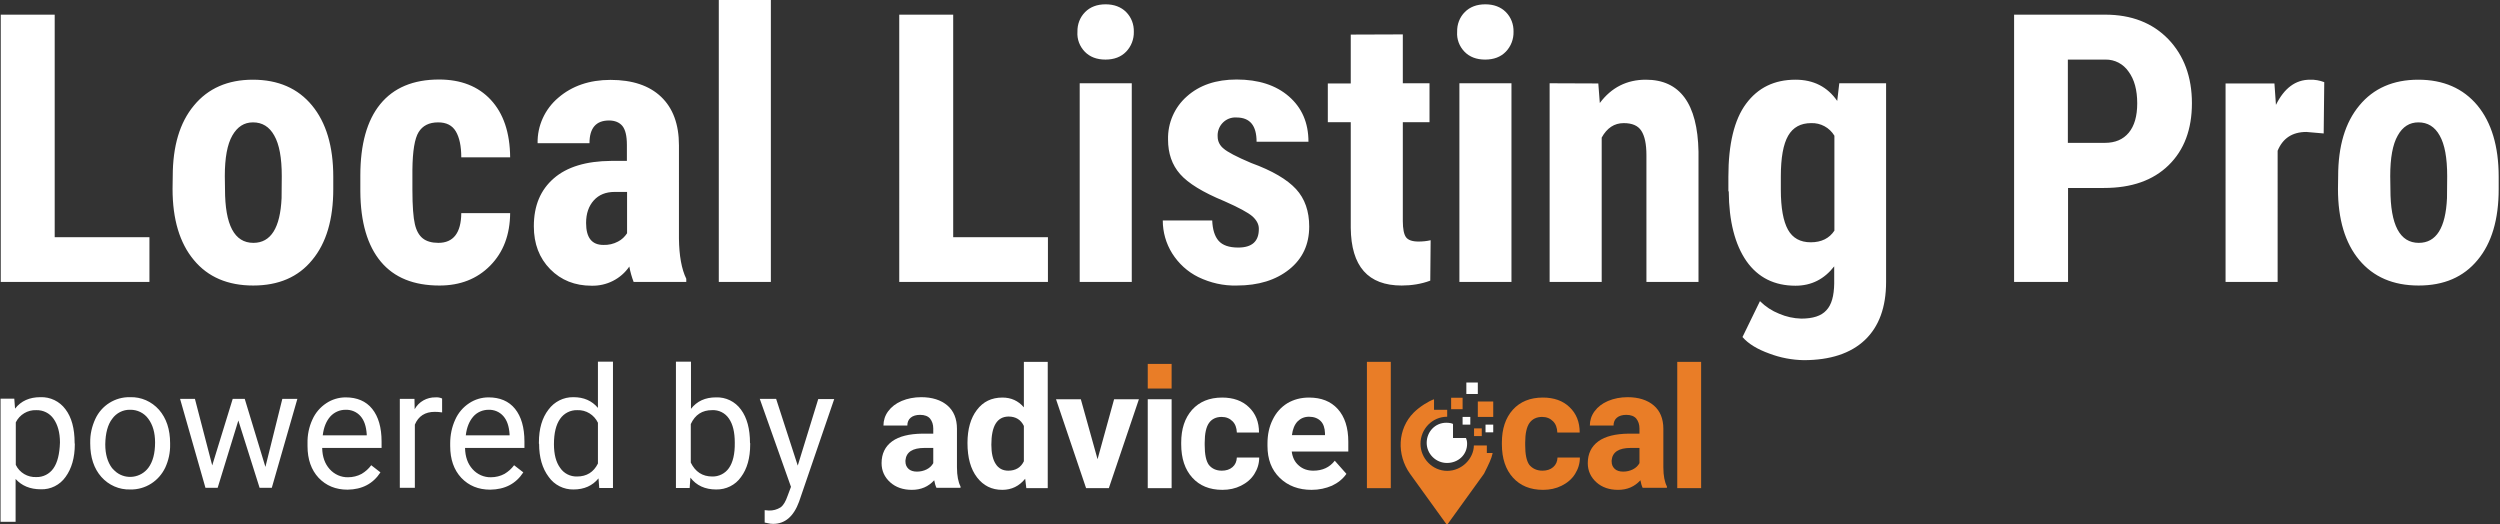 <?xml version="1.0" encoding="utf-8"?>
<!-- Generator: Adobe Illustrator 20.1.0, SVG Export Plug-In . SVG Version: 6.00 Build 0)  -->
<svg version="1.1" id="Layer_1" xmlns="http://www.w3.org/2000/svg" xmlns:xlink="http://www.w3.org/1999/xlink" x="0px" y="0px"
	 viewBox="0 0 1330 279" style="enable-background:new 0 0 1330 279;" xml:space="preserve">
<rect x="0" y="0" width="1330" height="279" fill="#333333" stroke="none"/>
<style type="text/css">
	.st0{fill:#FFFFFF;}
	.st1{fill:#E97D27;}
</style>
<g id="logoleft">
	<g id="Logo">
		<g id="Powered">
			<path id="powered_by" class="st0" d="M39.7,235.6c0-7.6-1.6-13.6-4.9-17.9c-3.1-4.2-8.1-6.6-13.3-6.4c-5.8,0-10.3,2-13.5,6.1
				l-0.4-5.3H0.3v65.5h8v-22.8c3.2,3.6,7.7,5.5,13.4,5.5c5.2,0.2,10.2-2.3,13.2-6.6c3.2-4.4,4.9-10.2,4.9-17.4L39.7,235.6
				L39.7,235.6z M28.4,249.2c-2.1,3-5.5,4.7-9.1,4.6c-4.6,0.2-8.9-2.3-10.9-6.5v-22.6c2-4.1,6.3-6.7,10.9-6.5
				c3.7-0.1,7.1,1.6,9.2,4.6c2.2,3.1,3.4,7.3,3.4,12.6C31.7,241.5,30.6,246.1,28.4,249.2z M48,236c0,7.3,2,13.3,5.9,17.7
				c3.9,4.4,9.5,6.9,15.4,6.7c3.9,0.1,7.8-1,11.1-3.1c3.3-2.1,5.8-5,7.5-8.5c1.8-3.9,2.7-8.1,2.6-12.4v-0.6c0-7.4-2-13.3-5.9-17.8
				c-3.9-4.4-9.5-6.9-15.4-6.7c-7.9-0.2-15.2,4.4-18.5,11.6c-1.8,3.9-2.8,8.2-2.7,12.5L48,236L48,236z M59.7,222.8
				c2.2-3.1,5.8-4.9,9.5-4.8c3.8-0.1,7.5,1.7,9.7,4.8c2.4,3.2,3.6,7.4,3.6,12.6c0,5.8-1.2,10.3-3.6,13.5c-4,5.3-11.6,6.4-16.9,2.4
				c-0.9-0.7-1.7-1.5-2.4-2.3c-2.4-3.2-3.6-7.4-3.6-12.6C56.1,230.5,57.3,225.9,59.7,222.8z M130.2,212.2h-6.4l-10.9,35.4l-9.2-35.4
				h-7.9l13.5,47.3h6.5l11-35.8l11.3,35.8h6.5l13.6-47.3h-8l-9,36.2L130.2,212.2z M202.4,251.3l-4.9-3.8c-1.4,1.9-3.1,3.4-5.1,4.6
				c-2.2,1.2-4.7,1.8-7.2,1.8c-3.7,0.1-7.3-1.5-9.8-4.3c-2.6-2.9-3.9-6.6-4-11.3H203v-3.4c0-7.5-1.7-13.3-5-17.4s-8.1-6.1-14.1-6.1
				c-3.7,0-7.3,1.1-10.3,3.1c-3.2,2.1-5.8,5.1-7.4,8.7c-1.8,3.9-2.7,8.2-2.6,12.6v1.5c0,7.1,2,12.7,5.9,16.9c4,4.2,9.1,6.3,15.4,6.3
				C192.7,260.4,198.5,257.3,202.4,251.3L202.4,251.3L202.4,251.3z M191.8,221.4c2,2.3,3,5.4,3.3,9.6v0.6h-23.4
				c0.5-4.3,1.9-7.6,4-10c2.1-2.3,5-3.6,8.1-3.6C186.9,217.9,189.8,219.1,191.8,221.4L191.8,221.4z M235.2,212
				c-1.1-0.5-2.3-0.7-3.5-0.6c-4.6-0.1-8.9,2.3-11.1,6.3l-0.1-5.5h-7.8v47.3h8v-33.6c1.9-4.5,5.4-6.8,10.6-6.8
				c1.3,0,2.6,0.1,3.9,0.3L235.2,212L235.2,212z M278.4,251.3l-4.9-3.8c-1.4,1.9-3.1,3.4-5.1,4.6c-2.2,1.2-4.7,1.8-7.2,1.8
				c-3.7,0.1-7.3-1.5-9.8-4.3c-2.6-2.9-3.9-6.6-4-11.3H279v-3.4c0-7.5-1.7-13.3-5-17.4s-8.1-6.1-14.1-6.1c-3.7,0-7.3,1.1-10.3,3.1
				c-3.2,2.1-5.8,5.1-7.4,8.7c-1.8,3.9-2.7,8.2-2.7,12.6v1.5c0,7.1,2,12.7,5.9,16.9c4,4.2,9.1,6.3,15.4,6.3
				C268.7,260.4,274.5,257.3,278.4,251.3L278.4,251.3L278.4,251.3z M267.8,221.4c2,2.3,3,5.4,3.3,9.6v0.6h-23.3
				c0.5-4.3,1.9-7.6,4-10c2-2.3,5-3.6,8.1-3.6C262.9,217.9,265.8,219.1,267.8,221.4z M286.8,236.1c0,7.2,1.7,13.1,5.1,17.6
				c3,4.3,8,6.8,13.2,6.7c5.7,0,10.1-2,13.3-5.9l0.4,5.1h7.3v-67.2h-8V217c-3.2-3.8-7.5-5.7-13-5.7c-5.3-0.1-10.2,2.4-13.3,6.6
				c-3.4,4.4-5.1,10.2-5.1,17.5v0.7H286.8z M298,222.8c2.1-3,5.5-4.7,9.1-4.6c4.7-0.2,9,2.5,11,6.7v21.7c-2.3,4.6-6,6.9-11.1,6.9
				c-3.6,0.1-7-1.6-9-4.6c-2.2-3-3.3-7.2-3.3-12.6C294.7,230.4,295.8,225.9,298,222.8L298,222.8z M399,235.7
				c0-7.5-1.6-13.5-4.8-17.8c-3.1-4.3-8.1-6.7-13.3-6.5c-5.7,0-10.1,2-13.3,6.1v-25.1h-8v67.2h7.3l0.4-5.5c3.2,4.2,7.8,6.3,13.7,6.3
				c5.2,0.1,10.2-2.3,13.2-6.6c3.3-4.4,4.9-10.2,4.9-17.4v-0.7L399,235.7L399,235.7z M387.8,249c-2,2.9-5.4,4.6-8.9,4.5
				c-5.2,0-9-2.5-11.4-7.4v-20.5c2.3-5,6.1-7.4,11.3-7.4c3.6-0.2,7,1.5,9,4.5c2.1,3,3.1,7.3,3.1,12.8C391,241.5,389.9,246,387.8,249
				z M412.9,212.2h-8.7l16.6,46.8l-1.8,4.8c-1,2.9-2.2,5-3.7,6.1c-1.9,1.2-4.1,1.8-6.3,1.7l-2.2-0.2v6.6l3,0.6l1.5,0.1
				c6.3,0,10.9-3.9,13.8-11.8l18.7-54.6h-8.5l-10.9,35.4L412.9,212.2z"/>
			<g>
				<g id="Text_3_">
					<path class="st0" d="M498.3,259.7c-0.6-1.1-1-2.6-1.3-4.2c-3.1,3.4-7,5.1-11.9,5.1c-4.6,0-8.5-1.3-11.5-4
						c-3-2.7-4.6-6.1-4.6-10.2c0-5,1.9-8.9,5.6-11.6c3.7-2.7,9.1-4,16.1-4.1h5.8V228c0-2.2-0.6-3.9-1.7-5.3c-1.1-1.3-2.9-2-5.3-2
						c-2.1,0-3.8,0.5-5,1.5s-1.8,2.4-1.8,4.2H470c0-2.7,0.8-5.3,2.5-7.6s4.1-4.2,7.2-5.5s6.6-2,10.4-2c5.8,0,10.5,1.5,13.9,4.4
						s5.1,7.1,5.1,12.4v20.5c0,4.5,0.7,7.9,1.9,10.2v0.7h-12.7V259.7z M487.8,250.9c1.9,0,3.6-0.4,5.2-1.2s2.7-1.9,3.5-3.3v-8.1
						h-4.7c-6.3,0-9.7,2.2-10.1,6.6v0.7c0,1.6,0.6,2.9,1.7,3.9C484.4,250.4,485.9,250.9,487.8,250.9z"/>
					<path class="st0" d="M514.7,235.7c0-7.4,1.7-13.3,5-17.6c3.3-4.4,7.8-6.6,13.6-6.6c4.6,0,8.4,1.7,11.4,5.2v-24.2h12.7v67.2H546
						l-0.6-5c-3.2,3.9-7.2,5.9-12.2,5.9c-5.6,0-10-2.2-13.4-6.6C516.4,249.6,514.7,243.5,514.7,235.7z M527.4,236.6
						c0,4.5,0.8,7.9,2.3,10.2c1.5,2.4,3.8,3.6,6.7,3.6c3.9,0,6.7-1.7,8.3-5v-18.8c-1.6-3.3-4.3-5-8.2-5
						C530.4,221.7,527.4,226.7,527.4,236.6z"/>
					<path class="st0" d="M583.9,244.3l8.8-31.9h13.2l-16,47.3h-12.1l-16-47.3H575L583.9,244.3z"/>
					<g>
						<path class="st0" d="M623.3,259.7h-12.7v-47.3h12.7V259.7z"/>
						<rect x="610.6" y="193.6" class="st1" width="12.7" height="13.1"/>
					</g>
					<path class="st0" d="M650,250.4c2.3,0,4.2-0.6,5.7-1.9c1.5-1.3,2.2-3,2.3-5.1h11.9c0,3.2-0.9,6.1-2.6,8.8
						c-1.7,2.7-4.1,4.7-7.1,6.2s-6.3,2.2-9.9,2.2c-6.8,0-12.1-2.2-16-6.5c-3.9-4.3-5.9-10.2-5.9-17.8v-0.8c0-7.3,1.9-13.1,5.8-17.5
						c3.9-4.3,9.2-6.5,16-6.5c5.9,0,10.7,1.7,14.2,5.1c3.6,3.4,5.4,7.9,5.4,13.5H658c-0.1-2.5-0.8-4.5-2.3-6s-3.4-2.3-5.8-2.3
						c-2.9,0-5.2,1.1-6.7,3.2c-1.5,2.1-2.3,5.6-2.3,10.5v1.3c0,4.9,0.7,8.4,2.2,10.5C644.7,249.3,647,250.4,650,250.4z"/>
					<path class="st0" d="M697.8,260.6c-6.9,0-12.6-2.1-17-6.4c-4.4-4.3-6.5-9.9-6.5-17V236c0-4.8,0.9-9,2.8-12.8
						c1.8-3.7,4.4-6.6,7.8-8.7c3.4-2,7.2-3,11.5-3c6.5,0,11.6,2,15.3,6.1s5.6,9.9,5.6,17.4v5.2h-30.1c0.4,3.1,1.6,5.6,3.7,7.4
						c2.1,1.9,4.7,2.8,7.8,2.8c4.9,0,8.7-1.8,11.4-5.3l6.2,7c-1.9,2.7-4.5,4.8-7.7,6.3C705.3,259.8,701.7,260.6,697.8,260.6z
						 M696.4,221.7c-2.5,0-4.5,0.9-6.1,2.5c-1.6,1.7-2.6,4.1-3,7.3h17.6v-1c-0.1-2.8-0.8-5-2.3-6.5
						C701.1,222.5,699,221.7,696.4,221.7z"/>
					<path class="st1" d="M739.9,259.7h-12.7v-67.2h12.7V259.7z"/>
					<g>
						<path class="st1" d="M794.1,241H791v-4h-6.9c-0.1,7-6.4,13.5-14.2,13.5s-14.2-6.6-14.2-14.4c0-7.8,6.2-14.4,14.2-14.4V218h-7
							v-5.6c-3,1.1-7.6,3.9-10.8,7.1c-8.7,8.7-9.1,22.5-2,32.5l0,0l19.7,27.3l19.7-27.3l0,0C792,247,793.5,244,794.1,241z"/>
						<path class="st0" d="M773,233v-7.3c0-0.5-2.1-0.8-3.6-0.8c-5.9,0-10.4,4.8-10.4,10.7s4.9,10.7,10.8,10.7s10.7-4.3,10.7-10.2
							c0-1.3-0.2-2.1-0.6-3.1L773,233L773,233z"/>
						<rect x="772" y="211.6" class="st1" width="6.1" height="6.1"/>
						<rect x="778.1" y="221.8" class="st0" width="4.1" height="4.1"/>
						<rect x="786.2" y="213.6" class="st1" width="8.2" height="8.2"/>
						<rect x="780.1" y="203.5" class="st0" width="6.1" height="6.1"/>
						<rect x="784.2" y="227.9" class="st1" width="4.1" height="4.1"/>
						<rect x="790.3" y="225.9" class="st0" width="4.1" height="4.1"/>
					</g>
					<path class="st1" d="M820.6,250.4c2.3,0,4.2-0.6,5.7-1.9c1.5-1.3,2.2-3,2.3-5.1h11.9c0,3.2-0.9,6.1-2.6,8.8
						c-1.7,2.7-4.1,4.7-7.1,6.2s-6.3,2.2-9.9,2.2c-6.8,0-12.1-2.2-16-6.5c-3.9-4.3-5.9-10.2-5.9-17.8v-0.8c0-7.3,1.9-13.1,5.8-17.5
						c3.9-4.3,9.2-6.5,16-6.5c5.9,0,10.7,1.7,14.2,5.1c3.6,3.4,5.4,7.9,5.4,13.5h-11.9c-0.1-2.5-0.8-4.5-2.3-6s-3.4-2.3-5.8-2.3
						c-2.9,0-5.2,1.1-6.7,3.2c-1.5,2.1-2.3,5.6-2.3,10.5v1.3c0,4.9,0.7,8.4,2.2,10.5C815.3,249.3,817.6,250.4,820.6,250.4z"/>
					<path class="st1" d="M874,259.7c-0.6-1.1-1-2.6-1.3-4.2c-3.1,3.4-7,5.1-11.9,5.1c-4.6,0-8.5-1.3-11.5-4
						c-3-2.7-4.6-6.1-4.6-10.2c0-5,1.9-8.9,5.6-11.6c3.7-2.7,9.1-4,16.1-4.1h5.8V228c0-2.2-0.6-3.9-1.7-5.3c-1.1-1.3-2.9-2-5.3-2
						c-2.1,0-3.8,0.5-5,1.5s-1.8,2.4-1.8,4.2h-12.6c0-2.7,0.8-5.3,2.5-7.6s4.1-4.2,7.2-5.5c3.1-1.3,6.6-2,10.4-2
						c5.8,0,10.5,1.5,13.9,4.4s5.1,7.1,5.1,12.4v20.5c0,4.5,0.7,7.9,1.9,10.2v0.7H874V259.7z M863.5,250.9c1.9,0,3.6-0.4,5.2-1.2
						s2.7-1.9,3.5-3.3v-8.1h-4.7c-6.3,0-9.7,2.2-10.1,6.6v0.7c0,1.6,0.6,2.9,1.7,3.9C860.1,250.4,861.6,250.9,863.5,250.9z"/>
					<path class="st1" d="M905,259.7h-12.7v-67.2H905V259.7z"/>
				</g>
			</g>
		</g>
		<path id="Local_Listing_Pro" class="st0" d="M29.1,7.8H0.4V150h79.1v-23.8H29.1V7.8L29.1,7.8z M91.8,100.5
			c0,16.2,3.8,28.8,11.3,37.8c7.5,9.1,18.1,13.6,31.6,13.6s24-4.5,31.4-13.6c7.5-9,11.2-21.6,11.2-37.7V94
			c0-16.2-3.8-28.8-11.3-37.9s-18-13.7-31.5-13.7c-13.3,0-23.8,4.6-31.3,13.7c-7.6,9.1-11.3,21.7-11.3,37.7L91.8,100.5L91.8,100.5z
			 M119.6,93.7c0-9.7,1.3-16.9,4-21.6s6.3-7,11-7c4.9,0,8.7,2.3,11.3,7c2.7,4.7,4,11.9,4,21.6l-0.1,11.7c-0.7,15.8-5.7,23.8-15,23.8
			c-10.1,0-15.1-9.5-15.1-28.5L119.6,93.7L119.6,93.7z M224.9,126.8c-2-1.6-3.4-4.1-4.2-7.6c-0.8-3.4-1.3-9.5-1.3-18.1V90.3
			c0.1-9.9,1.2-16.6,3.3-20s5.5-5.2,10.4-5.2c4.4,0,7.5,1.6,9.4,4.8c1.9,3.2,2.9,7.8,2.9,13.8h26c-0.1-13.2-3.6-23.4-10.3-30.6
			s-15.9-10.8-27.5-10.8c-13.8,0-24.2,4.4-31.3,13.1s-10.6,21.4-10.6,38v8.4c0.1,16.5,3.8,28.9,10.9,37.4s17.5,12.7,31.2,12.7
			c11,0,20-3.5,27-10.6s10.5-16.4,10.6-27.9h-26c-0.1,10.5-4.2,15.8-12.2,15.8C229.7,129.2,226.9,128.4,224.9,126.8L224.9,126.8z
			 M365.1,150v-1.7c-2.5-5.1-3.8-12.3-3.9-21.4V77.3c0-11.2-3.2-19.8-9.5-25.8s-15.3-9-26.9-9c-11.2,0-20.5,3.2-27.8,9.5
			c-7.1,6-11.2,14.9-11,24.2h27.6c0-8.1,3.5-12.1,10.4-12.1c3.1,0,5.5,1,7.1,2.9c1.6,2,2.4,5.3,2.4,10.1v8.5h-8.4
			c-13.3,0.1-23.5,3.2-30.5,9.3S284,109.3,284,120.4c0,9.3,2.9,16.9,8.7,22.8s13.2,8.8,22,8.8c8,0.2,15.6-3.6,20.1-10.2
			c0.5,2.8,1.3,5.6,2.3,8.2H365.1L365.1,150z M311.8,118.6c0-5,1.4-9,4.1-12s6.4-4.5,11.1-4.5h6.6v22c-1.2,1.8-2.8,3.4-4.8,4.4
			c-2.4,1.3-5.1,1.9-7.8,1.8C314.8,130.3,311.8,126.4,311.8,118.6L311.8,118.6z M410.1,0h-27.7v150h27.7V0L410.1,0z M507.1,7.8
			h-28.7V150h79.1v-23.8h-50.4V7.8L507.1,7.8z M602.1,44.3h-27.7V150h27.7V44.3L602.1,44.3z M577.1,27.5c2.7,2.8,6.4,4.2,11,4.2
			s8.3-1.4,11-4.2s4.2-6.6,4.1-10.6c0.1-3.9-1.3-7.7-4.1-10.5c-2.7-2.7-6.4-4.1-10.9-4.1c-4.6,0-8.2,1.4-10.9,4.1
			c-2.8,2.8-4.2,6.6-4.1,10.5C572.9,20.9,574.4,24.7,577.1,27.5L577.1,27.5z M658.7,131.7c-4.8,0-8.3-1.2-10.4-3.6
			c-2.1-2.4-3.2-6-3.4-10.8h-26.3c0,6.2,1.7,12.2,5,17.5c3.4,5.4,8.2,9.8,13.9,12.6c6.4,3.1,13.4,4.7,20.5,4.5
			c11.5,0,20.8-2.9,27.9-8.6s10.6-13.3,10.6-22.8c0-8.1-2.3-14.8-7-19.9s-12.6-9.8-23.9-13.9c-7.8-3.3-12.7-5.9-14.7-7.7
			c-1.9-1.5-3.1-3.8-3.1-6.2c-0.4-5.3,3.5-9.9,8.7-10.3c0.4,0,0.9,0,1.3,0c7.2,0,10.7,4.3,10.7,12.9h27.6c0-10.1-3.5-18.1-10.4-24.1
			s-16.2-9-27.8-9c-11,0-19.8,3-26.5,9c-6.6,5.8-10.2,14.2-10,22.9c0,7.4,2.1,13.5,6.4,18.4c4.3,4.9,12.1,9.7,23.5,14.4
			c7.7,3.4,12.7,6.1,15,8.1c2.2,2,3.4,4.2,3.4,6.5C669.8,128.4,666.1,131.7,658.7,131.7L658.7,131.7L658.7,131.7z M718.6,18.4v26
			h-12.2V65h12.2v56.2c0.2,20.5,9.2,30.7,27.1,30.7c5.2,0,10.4-0.8,15.2-2.6l0.2-21.5c-2.1,0.5-4.3,0.7-6.5,0.7
			c-3.3,0-5.5-0.8-6.6-2.3s-1.7-4.4-1.7-8.6V65h14.2V44.3h-14.2v-26L718.6,18.4L718.6,18.4z M804.1,44.3h-27.7V150h27.7V44.3z
			 M779.1,27.5c2.7,2.8,6.4,4.2,11,4.2s8.3-1.4,11-4.2s4.2-6.6,4.1-10.6c0.1-3.9-1.3-7.7-4.1-10.5c-2.7-2.7-6.4-4.1-10.9-4.1
			c-4.6,0-8.2,1.4-10.9,4.1c-2.8,2.8-4.2,6.6-4.1,10.5C774.9,20.9,776.4,24.7,779.1,27.5L779.1,27.5z M824.4,44.3V150h27.7V73.2
			c2.8-5.1,6.7-7.7,11.7-7.7c4.5,0,7.6,1.3,9.4,4.1s2.7,7,2.7,13V150h27.7V80.6c-0.5-25.5-9.9-38.2-28-38.2
			c-10.1,0-18.3,4.1-24.5,12.4l-0.8-10.4L824.4,44.3L824.4,44.3z M919.7,101.8c0.1,15.9,3.3,28.3,9.4,37.1
			c6.2,8.8,14.9,13.1,26.1,13.1c8.5,0,15.3-3.5,20.6-10.3v9.1c-0.1,6.6-1.4,11.4-4.2,14.3c-2.7,3-7.2,4.4-13.3,4.4
			c-4.1-0.1-8.1-1-11.8-2.6c-3.8-1.5-7.3-3.8-10.2-6.7l-9.3,19.1c3.1,3.6,7.9,6.5,14.3,8.8c5.8,2.2,12,3.4,18.3,3.5
			c14.1,0,25-3.6,32.5-10.7s11.3-17.4,11.3-30.9V44.3h-24.9l-1.1,9.4c-5.2-7.5-12.6-11.3-22.2-11.3c-11.3,0-20,4.3-26.3,12.8
			s-9.4,21.5-9.4,38.8v7.8H919.7z M947.4,93.9c0-10,1.3-17.2,3.9-21.7c2.6-4.5,6.7-6.7,12.2-6.7c5.1-0.2,9.8,2.4,12.4,6.7v50.5
			c-2.7,4.1-6.9,6.2-12.6,6.2c-5.5,0-9.6-2.2-12.1-6.7s-3.8-11.6-3.8-21.3L947.4,93.9L947.4,93.9z M1119.3,100
			c14.7,0,26.1-4,34.4-12.1s12.4-19.1,12.4-33s-4.2-25.3-12.5-34c-8.4-8.7-19.6-13.1-33.7-13.1h-48.4V150h28.7v-50H1119.3
			L1119.3,100z M1100.1,31.7h20c4.9-0.1,9.5,2.3,12.3,6.4c3.1,4.2,4.6,9.8,4.6,16.9c0,6.8-1.5,12-4.5,15.6s-7.2,5.4-12.7,5.4h-19.7
			L1100.1,31.7L1100.1,31.7z M1236.5,43.7c-2.4-0.9-5-1.4-7.6-1.3c-7.7,0-13.7,4.5-18.1,13.4l-0.8-11.4h-26V150h27.7V80.2
			c2.7-6.6,7.8-10,15.3-10l9.2,0.8L1236.5,43.7z M1243.8,100.5c0,16.2,3.8,28.8,11.3,37.8s18,13.6,31.6,13.6
			c13.5,0,23.9-4.5,31.4-13.6c7.5-9,11.2-21.6,11.2-37.7V94c0-16.1-3.8-28.8-11.3-37.9c-7.6-9.1-18.1-13.7-31.5-13.7
			c-13.3,0-23.8,4.6-31.3,13.7c-7.6,9.1-11.3,21.7-11.3,37.7L1243.8,100.5L1243.8,100.5z M1271.6,93.7c0-9.7,1.3-16.9,4-21.6
			c2.6-4.7,6.3-7,11-7c4.9,0,8.7,2.3,11.3,7c2.7,4.7,4,11.9,4,21.6l-0.1,11.7c-0.7,15.8-5.7,23.8-15,23.8
			c-10.1,0-15.1-9.5-15.1-28.5L1271.6,93.7L1271.6,93.7z"/>
	</g>
</g>
</svg>
